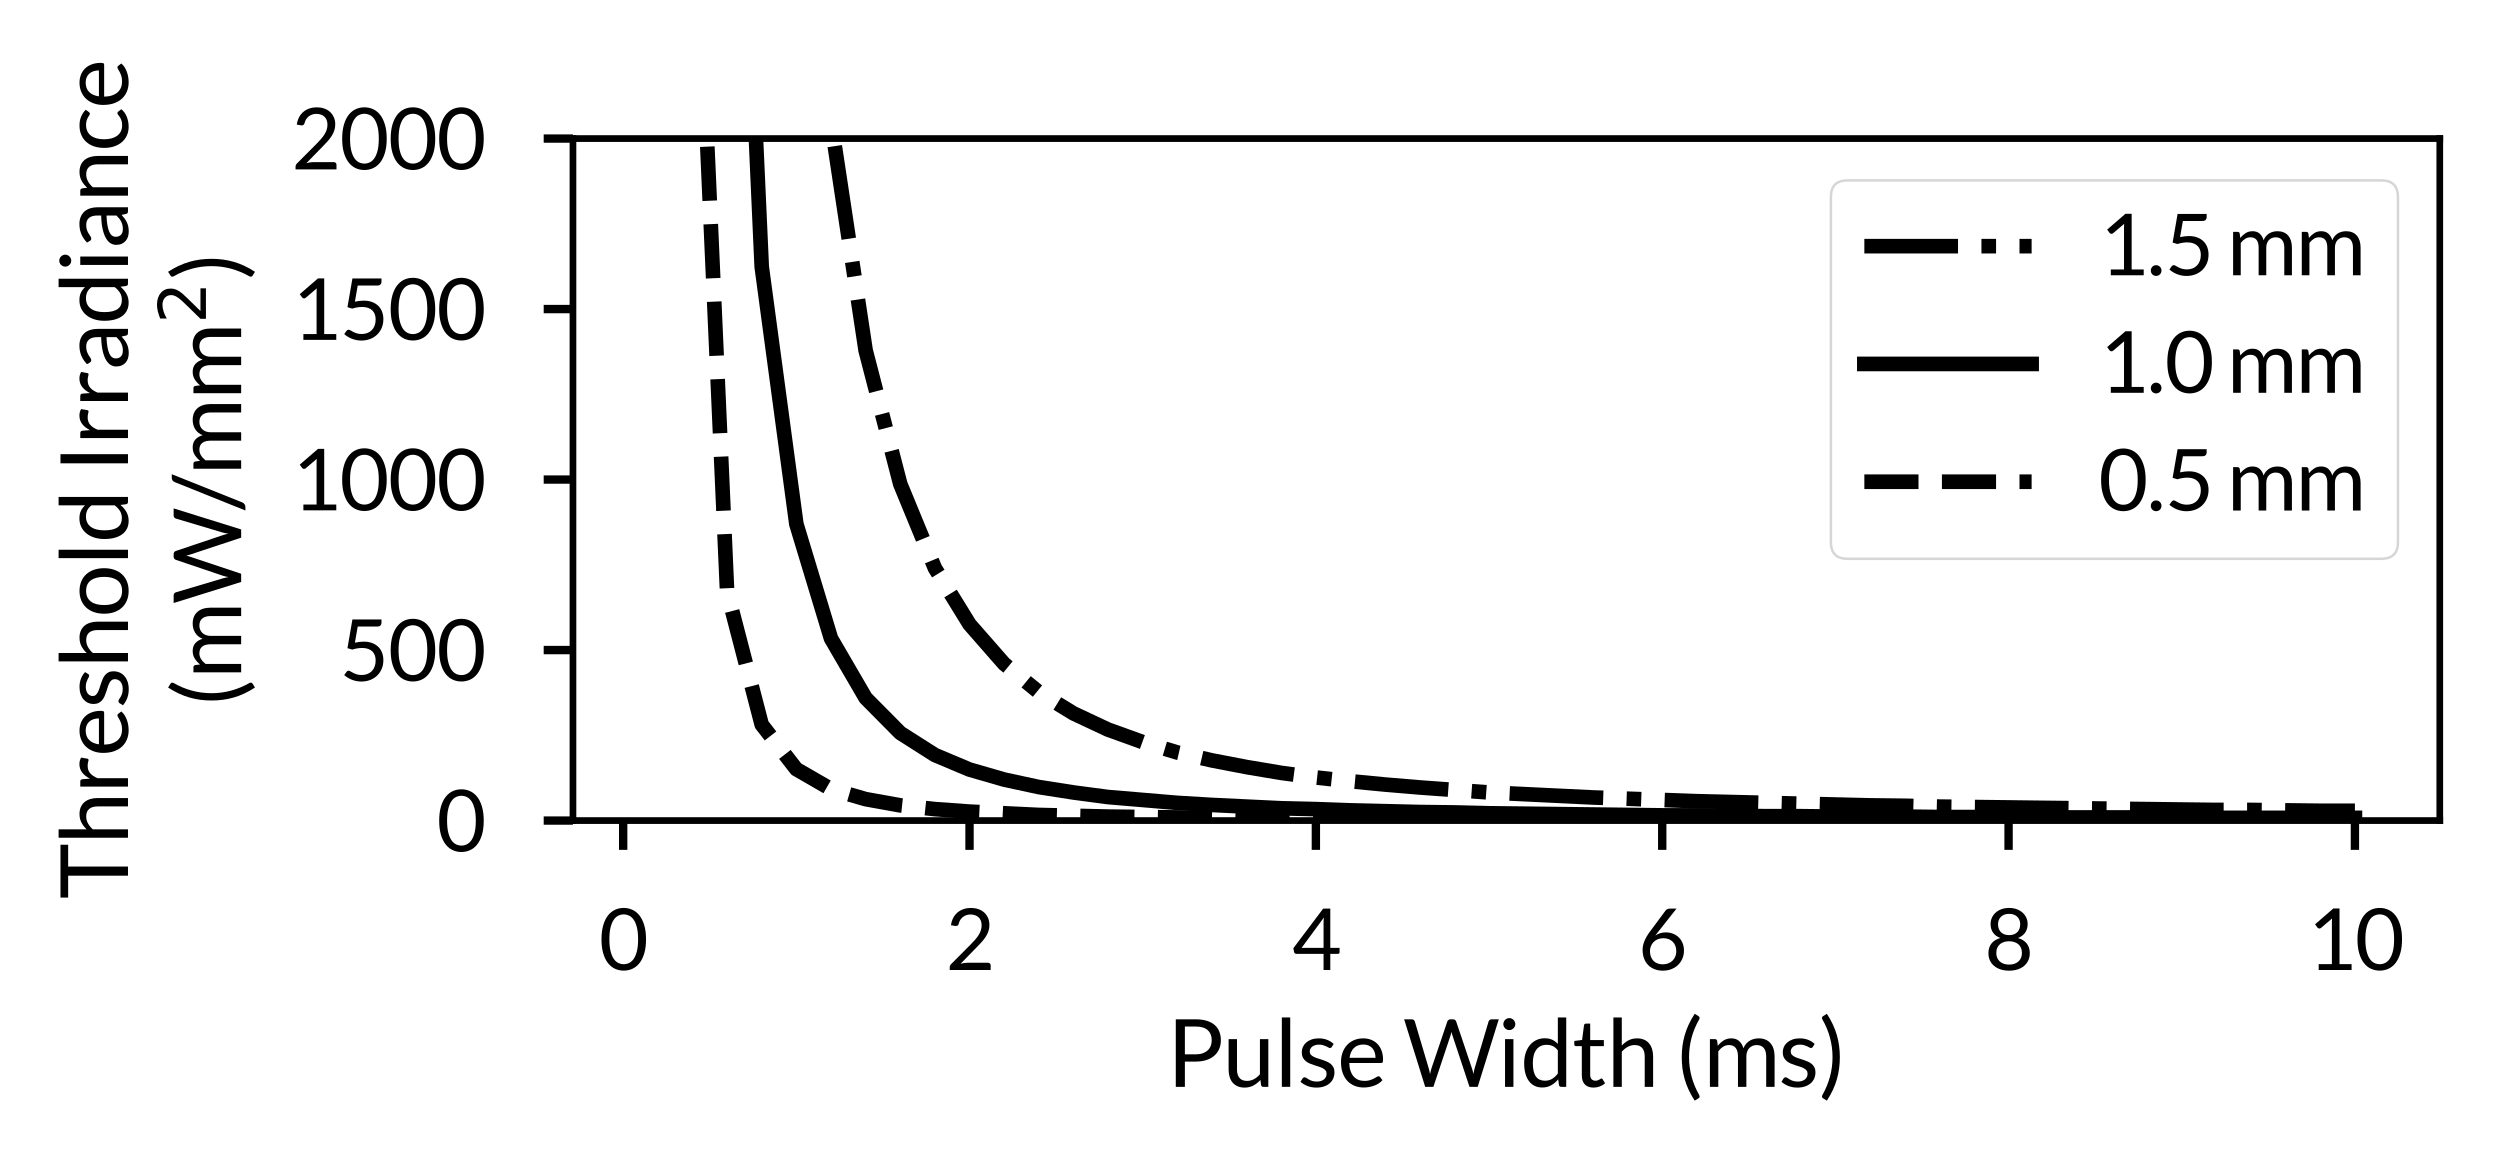 <?xml version="1.0" encoding="utf-8" standalone="no"?>
<!DOCTYPE svg PUBLIC "-//W3C//DTD SVG 1.1//EN"
  "http://www.w3.org/Graphics/SVG/1.1/DTD/svg11.dtd">
<svg height="139.031pt" version="1.1" viewBox="0 0 298.904 139.031" width="298.904pt" xmlns="http://www.w3.org/2000/svg" xmlns:xlink="http://www.w3.org/1999/xlink">
 <defs>
  <style type="text/css">*{stroke-linecap:butt;stroke-linejoin:round;}</style>
 </defs>
 <g id="figure_1">
  <g id="patch_1">
   <path d="M 0 139.031 
L 298.904 139.031 
L 298.904 0 
L 0 0 
z
" style="fill:#ffffff;"/>
  </g>
  <g id="axes_1">
   <g id="patch_2">
    <path d="M 68.504 98.108 
L 291.704 98.108 
L 291.704 16.568 
L 68.504 16.568 
z
" style="fill:#ffffff;"/>
   </g>
   <g id="matplotlib.axis_1">
    <g id="xtick_1">
     <g id="line2d_1">
      <defs>
       <path d="M 0 0 
L 0 3.5 
" id="mb65a42c3a4" style="stroke:#000000;"/>
      </defs>
      <g>
       <use style="stroke:#000000;" x="74.508" xlink:href="#mb65a42c3a4" y="98.108"/>
      </g>
     </g>
     <g id="text_1">
      <!-- 0 -->
      <g transform="translate(71.608 115.973)scale(0.1 -0.1)">
       <defs>
        <path d="M 3520 2291 
Q 3520 1690 3390 1250 
Q 3261 810 3037 522 
Q 2813 234 2507 93 
Q 2202 -48 1853 -48 
Q 1501 -48 1198 93 
Q 896 234 672 522 
Q 448 810 320 1250 
Q 192 1690 192 2291 
Q 192 2893 320 3334 
Q 448 3776 672 4065 
Q 896 4355 1198 4496 
Q 1501 4637 1853 4637 
Q 2202 4637 2507 4496 
Q 2813 4355 3037 4065 
Q 3261 3776 3390 3334 
Q 3520 2893 3520 2291 
z
M 2928 2291 
Q 2928 2816 2840 3173 
Q 2752 3530 2603 3747 
Q 2454 3965 2259 4059 
Q 2064 4154 1853 4154 
Q 1642 4154 1446 4059 
Q 1251 3965 1104 3747 
Q 957 3530 869 3173 
Q 781 2816 781 2291 
Q 781 1766 869 1411 
Q 957 1056 1104 838 
Q 1251 621 1446 526 
Q 1642 432 1853 432 
Q 2064 432 2259 526 
Q 2454 621 2603 838 
Q 2752 1056 2840 1411 
Q 2928 1766 2928 2291 
z
" id="Lato-Regular-30" transform="scale(0.016)"/>
       </defs>
       <use xlink:href="#Lato-Regular-30"/>
      </g>
     </g>
    </g>
    <g id="xtick_2">
     <g id="line2d_2">
      <g>
       <use style="stroke:#000000;" x="115.918" xlink:href="#mb65a42c3a4" y="98.108"/>
      </g>
     </g>
     <g id="text_2">
      <!-- 2 -->
      <g transform="translate(113.018 115.973)scale(0.1 -0.1)">
       <defs>
        <path d="M 1923 4637 
Q 2214 4637 2467 4550 
Q 2720 4464 2904 4299 
Q 3088 4134 3193 3897 
Q 3299 3661 3299 3360 
Q 3299 3104 3222 2886 
Q 3146 2669 3014 2469 
Q 2883 2269 2712 2081 
Q 2541 1894 2349 1699 
L 1142 464 
Q 1270 499 1401 520 
Q 1533 541 1654 541 
L 3190 541 
Q 3283 541 3337 486 
Q 3392 432 3392 346 
L 3392 0 
L 333 0 
L 333 195 
Q 333 256 357 320 
Q 381 384 435 438 
L 1904 1914 
Q 2086 2099 2236 2270 
Q 2387 2442 2494 2614 
Q 2602 2787 2659 2964 
Q 2717 3142 2717 3344 
Q 2717 3546 2653 3698 
Q 2589 3850 2477 3949 
Q 2365 4048 2214 4097 
Q 2064 4147 1891 4147 
Q 1718 4147 1571 4096 
Q 1424 4045 1310 3953 
Q 1197 3862 1118 3737 
Q 1040 3613 1008 3462 
Q 982 3370 931 3328 
Q 880 3286 797 3286 
Q 781 3286 763 3288 
Q 746 3290 723 3293 
L 426 3344 
Q 470 3658 598 3899 
Q 726 4141 923 4304 
Q 1120 4467 1374 4552 
Q 1629 4637 1923 4637 
z
" id="Lato-Regular-32" transform="scale(0.016)"/>
       </defs>
       <use xlink:href="#Lato-Regular-32"/>
      </g>
     </g>
    </g>
    <g id="xtick_3">
     <g id="line2d_3">
      <g>
       <use style="stroke:#000000;" x="157.328" xlink:href="#mb65a42c3a4" y="98.108"/>
      </g>
     </g>
     <g id="text_3">
      <!-- 4 -->
      <g transform="translate(154.428 115.973)scale(0.1 -0.1)">
       <defs>
        <path d="M 2890 1654 
L 3584 1654 
L 3584 1328 
Q 3584 1277 3553 1241 
Q 3523 1206 3459 1206 
L 2890 1206 
L 2890 0 
L 2387 0 
L 2387 1206 
L 355 1206 
Q 291 1206 244 1243 
Q 198 1280 186 1334 
L 128 1626 
L 2358 4586 
L 2890 4586 
L 2890 1654 
z
M 2387 3546 
Q 2387 3629 2392 3725 
Q 2397 3821 2413 3923 
L 746 1654 
L 2387 1654 
L 2387 3546 
z
" id="Lato-Regular-34" transform="scale(0.016)"/>
       </defs>
       <use xlink:href="#Lato-Regular-34"/>
      </g>
     </g>
    </g>
    <g id="xtick_4">
     <g id="line2d_4">
      <g>
       <use style="stroke:#000000;" x="198.738" xlink:href="#mb65a42c3a4" y="98.108"/>
      </g>
     </g>
     <g id="text_4">
      <!-- 6 -->
      <g transform="translate(195.838 115.973)scale(0.1 -0.1)">
       <defs>
        <path d="M 2080 2810 
Q 2355 2810 2601 2718 
Q 2848 2627 3033 2452 
Q 3219 2278 3328 2024 
Q 3437 1770 3437 1443 
Q 3437 1126 3321 854 
Q 3206 582 3000 380 
Q 2794 179 2502 64 
Q 2211 -51 1862 -51 
Q 1517 -51 1237 59 
Q 957 170 758 373 
Q 560 576 453 865 
Q 346 1155 346 1514 
Q 346 1814 480 2153 
Q 614 2493 906 2883 
L 2067 4448 
Q 2112 4506 2192 4546 
Q 2272 4586 2374 4586 
L 2880 4586 
L 1290 2573 
Q 1453 2685 1651 2747 
Q 1850 2810 2080 2810 
z
M 896 1414 
Q 896 1194 960 1011 
Q 1024 829 1147 697 
Q 1270 566 1448 494 
Q 1626 422 1853 422 
Q 2083 422 2268 496 
Q 2454 570 2587 701 
Q 2720 832 2792 1011 
Q 2864 1190 2864 1402 
Q 2864 1626 2793 1806 
Q 2723 1987 2595 2113 
Q 2467 2240 2288 2307 
Q 2109 2374 1894 2374 
Q 1664 2374 1478 2296 
Q 1293 2218 1163 2085 
Q 1034 1952 965 1777 
Q 896 1603 896 1414 
z
" id="Lato-Regular-36" transform="scale(0.016)"/>
       </defs>
       <use xlink:href="#Lato-Regular-36"/>
      </g>
     </g>
    </g>
    <g id="xtick_5">
     <g id="line2d_5">
      <g>
       <use style="stroke:#000000;" x="240.148" xlink:href="#mb65a42c3a4" y="98.108"/>
      </g>
     </g>
     <g id="text_5">
      <!-- 8 -->
      <g transform="translate(237.248 115.973)scale(0.1 -0.1)">
       <defs>
        <path d="M 1853 -51 
Q 1510 -51 1225 40 
Q 941 131 736 300 
Q 531 470 419 712 
Q 307 954 307 1254 
Q 307 1696 537 1982 
Q 768 2269 1197 2390 
Q 835 2525 651 2792 
Q 467 3059 467 3430 
Q 467 3683 566 3904 
Q 666 4125 848 4288 
Q 1030 4451 1284 4544 
Q 1539 4637 1853 4637 
Q 2163 4637 2419 4544 
Q 2675 4451 2857 4288 
Q 3040 4125 3139 3904 
Q 3238 3683 3238 3430 
Q 3238 3059 3052 2792 
Q 2867 2525 2509 2390 
Q 2938 2269 3168 1982 
Q 3398 1696 3398 1254 
Q 3398 954 3284 712 
Q 3171 470 2968 300 
Q 2765 131 2480 40 
Q 2195 -51 1853 -51 
z
M 1853 403 
Q 2077 403 2254 465 
Q 2432 528 2555 641 
Q 2678 755 2744 913 
Q 2810 1072 2810 1264 
Q 2810 1501 2731 1669 
Q 2653 1837 2520 1942 
Q 2387 2048 2214 2097 
Q 2042 2147 1853 2147 
Q 1664 2147 1491 2097 
Q 1318 2048 1185 1942 
Q 1053 1837 974 1669 
Q 896 1501 896 1264 
Q 896 1072 961 913 
Q 1027 755 1150 641 
Q 1274 528 1451 465 
Q 1629 403 1853 403 
z
M 1853 2605 
Q 2077 2605 2235 2673 
Q 2394 2742 2493 2856 
Q 2592 2970 2637 3117 
Q 2682 3264 2682 3421 
Q 2682 3581 2629 3721 
Q 2576 3862 2472 3968 
Q 2368 4074 2213 4134 
Q 2058 4195 1853 4195 
Q 1648 4195 1493 4134 
Q 1338 4074 1234 3968 
Q 1130 3862 1077 3721 
Q 1024 3581 1024 3421 
Q 1024 3264 1069 3117 
Q 1114 2970 1213 2856 
Q 1312 2742 1470 2673 
Q 1629 2605 1853 2605 
z
" id="Lato-Regular-38" transform="scale(0.016)"/>
       </defs>
       <use xlink:href="#Lato-Regular-38"/>
      </g>
     </g>
    </g>
    <g id="xtick_6">
     <g id="line2d_6">
      <g>
       <use style="stroke:#000000;" x="281.558" xlink:href="#mb65a42c3a4" y="98.108"/>
      </g>
     </g>
     <g id="text_6">
      <!-- 10 -->
      <g transform="translate(275.758 115.973)scale(0.1 -0.1)">
       <defs>
        <path d="M 918 435 
L 1904 435 
L 1904 3562 
Q 1904 3702 1914 3846 
L 1094 3146 
Q 1062 3120 1030 3109 
Q 998 3098 970 3098 
Q 922 3098 883 3118 
Q 845 3139 826 3168 
L 646 3414 
L 2010 4595 
L 2474 4595 
L 2474 435 
L 3376 435 
L 3376 0 
L 918 0 
L 918 435 
z
" id="Lato-Regular-31" transform="scale(0.016)"/>
       </defs>
       <use xlink:href="#Lato-Regular-31"/>
       <use x="58" xlink:href="#Lato-Regular-30"/>
      </g>
     </g>
    </g>
    <g id="text_7">
     <!-- Pulse Width (ms) -->
     <g transform="translate(139.487 129.944)scale(0.11 -0.11)">
      <defs>
       <path d="M 1238 1715 
L 1238 0 
L 621 0 
L 621 4586 
L 1974 4586 
Q 2410 4586 2731 4485 
Q 3053 4384 3264 4198 
Q 3475 4013 3579 3750 
Q 3683 3488 3683 3165 
Q 3683 2845 3571 2579 
Q 3459 2314 3243 2122 
Q 3027 1930 2707 1822 
Q 2387 1715 1974 1715 
L 1238 1715 
z
M 1238 2208 
L 1974 2208 
Q 2240 2208 2443 2278 
Q 2646 2349 2784 2475 
Q 2922 2602 2992 2778 
Q 3062 2954 3062 3165 
Q 3062 3603 2792 3849 
Q 2522 4096 1974 4096 
L 1238 4096 
L 1238 2208 
z
" id="Lato-Regular-50" transform="scale(0.016)"/>
       <path d="M 960 3242 
L 960 1174 
Q 960 806 1129 604 
Q 1299 403 1642 403 
Q 1891 403 2112 521 
Q 2333 640 2518 851 
L 2518 3242 
L 3088 3242 
L 3088 0 
L 2749 0 
Q 2627 0 2595 118 
L 2550 467 
Q 2339 234 2076 91 
Q 1814 -51 1475 -51 
Q 1210 -51 1006 37 
Q 803 125 665 285 
Q 528 445 459 672 
Q 390 899 390 1174 
L 390 3242 
L 960 3242 
z
" id="Lato-Regular-75" transform="scale(0.016)"/>
       <path d="M 1101 4714 
L 1101 0 
L 531 0 
L 531 4714 
L 1101 4714 
z
" id="Lato-Regular-6c" transform="scale(0.016)"/>
       <path d="M 2323 2707 
Q 2285 2637 2205 2637 
Q 2157 2637 2096 2672 
Q 2035 2707 1947 2750 
Q 1859 2794 1737 2830 
Q 1616 2867 1450 2867 
Q 1306 2867 1190 2830 
Q 1075 2794 993 2730 
Q 912 2666 869 2581 
Q 826 2496 826 2397 
Q 826 2272 898 2189 
Q 970 2106 1088 2045 
Q 1206 1984 1356 1937 
Q 1507 1891 1665 1838 
Q 1824 1786 1974 1722 
Q 2125 1658 2243 1562 
Q 2362 1466 2434 1326 
Q 2506 1187 2506 992 
Q 2506 768 2426 577 
Q 2346 387 2189 248 
Q 2032 109 1805 29 
Q 1578 -51 1280 -51 
Q 941 -51 665 59 
Q 390 170 198 342 
L 333 560 
Q 358 602 393 624 
Q 429 646 486 646 
Q 544 646 608 601 
Q 672 557 763 502 
Q 854 448 984 403 
Q 1114 358 1309 358 
Q 1475 358 1600 401 
Q 1725 445 1808 518 
Q 1891 592 1931 688 
Q 1971 784 1971 893 
Q 1971 1027 1899 1115 
Q 1827 1203 1708 1265 
Q 1590 1328 1438 1374 
Q 1286 1421 1128 1472 
Q 970 1523 818 1588 
Q 666 1654 547 1753 
Q 429 1853 357 1998 
Q 285 2144 285 2352 
Q 285 2538 361 2709 
Q 438 2880 585 3009 
Q 733 3139 947 3216 
Q 1162 3293 1437 3293 
Q 1757 3293 2011 3192 
Q 2266 3091 2451 2915 
L 2323 2707 
z
" id="Lato-Regular-73" transform="scale(0.016)"/>
       <path d="M 1750 3293 
Q 2042 3293 2288 3195 
Q 2534 3098 2713 2914 
Q 2893 2730 2993 2459 
Q 3094 2189 3094 1843 
Q 3094 1709 3065 1664 
Q 3037 1619 2957 1619 
L 800 1619 
Q 806 1312 883 1085 
Q 960 858 1094 706 
Q 1229 554 1414 478 
Q 1600 403 1830 403 
Q 2045 403 2200 452 
Q 2355 502 2467 560 
Q 2579 618 2654 667 
Q 2730 717 2784 717 
Q 2854 717 2893 662 
L 3053 454 
Q 2947 326 2800 232 
Q 2653 138 2485 77 
Q 2317 16 2137 -14 
Q 1958 -45 1782 -45 
Q 1446 -45 1163 68 
Q 880 182 673 401 
Q 467 621 352 944 
Q 237 1267 237 1686 
Q 237 2026 341 2320 
Q 445 2614 640 2830 
Q 835 3046 1116 3169 
Q 1398 3293 1750 3293 
z
M 1763 2874 
Q 1350 2874 1113 2635 
Q 877 2397 819 1974 
L 2582 1974 
Q 2582 2173 2528 2337 
Q 2474 2502 2368 2622 
Q 2262 2742 2110 2808 
Q 1958 2874 1763 2874 
z
" id="Lato-Regular-65" transform="scale(0.016)"/>
       <path id="Lato-Regular-20" transform="scale(0.016)"/>
       <path d="M 45 4586 
L 560 4586 
Q 643 4586 697 4544 
Q 752 4502 771 4438 
L 1718 1251 
Q 1744 1165 1765 1065 
Q 1786 966 1805 858 
Q 1827 966 1849 1067 
Q 1872 1168 1901 1251 
L 2979 4438 
Q 2998 4493 3054 4539 
Q 3110 4586 3190 4586 
L 3370 4586 
Q 3453 4586 3505 4544 
Q 3558 4502 3581 4438 
L 4653 1251 
Q 4710 1085 4755 870 
Q 4774 976 4790 1072 
Q 4806 1168 4832 1251 
L 5782 4438 
Q 5798 4496 5854 4541 
Q 5910 4586 5990 4586 
L 6474 4586 
L 5043 0 
L 4486 0 
L 3325 3498 
Q 3290 3597 3261 3728 
Q 3245 3664 3230 3605 
Q 3216 3546 3200 3498 
L 2032 0 
L 1475 0 
L 45 4586 
z
" id="Lato-Regular-57" transform="scale(0.016)"/>
       <path d="M 1101 3242 
L 1101 0 
L 531 0 
L 531 3242 
L 1101 3242 
z
M 1229 4259 
Q 1229 4176 1195 4104 
Q 1162 4032 1106 3976 
Q 1050 3920 976 3888 
Q 902 3856 819 3856 
Q 736 3856 664 3888 
Q 592 3920 536 3976 
Q 480 4032 448 4104 
Q 416 4176 416 4259 
Q 416 4342 448 4417 
Q 480 4493 536 4549 
Q 592 4605 664 4637 
Q 736 4669 819 4669 
Q 902 4669 976 4637 
Q 1050 4605 1106 4549 
Q 1162 4493 1195 4417 
Q 1229 4342 1229 4259 
z
" id="Lato-Regular-69" transform="scale(0.016)"/>
       <path d="M 2749 0 
Q 2627 0 2595 118 
L 2544 512 
Q 2336 259 2069 107 
Q 1802 -45 1456 -45 
Q 1178 -45 950 62 
Q 723 170 563 378 
Q 403 586 316 896 
Q 230 1206 230 1610 
Q 230 1968 326 2277 
Q 422 2586 603 2813 
Q 784 3040 1043 3169 
Q 1302 3299 1632 3299 
Q 1930 3299 2141 3198 
Q 2352 3098 2518 2915 
L 2518 4714 
L 3088 4714 
L 3088 0 
L 2749 0 
z
M 1645 416 
Q 1923 416 2132 544 
Q 2342 672 2518 906 
L 2518 2474 
Q 2362 2685 2174 2769 
Q 1987 2854 1760 2854 
Q 1306 2854 1062 2531 
Q 819 2208 819 1610 
Q 819 1293 873 1067 
Q 928 842 1033 696 
Q 1139 550 1292 483 
Q 1446 416 1645 416 
z
" id="Lato-Regular-64" transform="scale(0.016)"/>
       <path d="M 1450 -51 
Q 1066 -51 859 163 
Q 653 378 653 781 
L 653 2765 
L 262 2765 
Q 211 2765 176 2795 
Q 141 2826 141 2890 
L 141 3117 
L 672 3184 
L 803 4186 
Q 810 4234 845 4264 
Q 880 4294 934 4294 
L 1222 4294 
L 1222 3178 
L 2150 3178 
L 2150 2765 
L 1222 2765 
L 1222 819 
Q 1222 614 1321 515 
Q 1421 416 1578 416 
Q 1667 416 1732 440 
Q 1798 464 1846 493 
Q 1894 522 1928 546 
Q 1962 570 1987 570 
Q 2032 570 2067 515 
L 2234 243 
Q 2086 106 1878 27 
Q 1670 -51 1450 -51 
z
" id="Lato-Regular-74" transform="scale(0.016)"/>
       <path d="M 467 0 
L 467 4714 
L 1037 4714 
L 1037 2806 
Q 1245 3027 1497 3160 
Q 1750 3293 2080 3293 
Q 2346 3293 2549 3205 
Q 2752 3117 2888 2955 
Q 3024 2794 3094 2566 
Q 3165 2339 3165 2064 
L 3165 0 
L 2595 0 
L 2595 2064 
Q 2595 2432 2427 2635 
Q 2259 2838 1914 2838 
Q 1661 2838 1441 2716 
Q 1222 2595 1037 2387 
L 1037 0 
L 467 0 
z
" id="Lato-Regular-68" transform="scale(0.016)"/>
       <path d="M 925 2013 
Q 925 1328 1101 683 
Q 1277 38 1610 -547 
Q 1629 -582 1635 -608 
Q 1642 -634 1642 -659 
Q 1642 -704 1619 -733 
Q 1597 -762 1562 -784 
L 1309 -938 
Q 1069 -570 901 -208 
Q 733 154 629 518 
Q 525 883 477 1252 
Q 429 1622 429 2013 
Q 429 2400 477 2771 
Q 525 3142 629 3505 
Q 733 3869 901 4230 
Q 1069 4592 1309 4963 
L 1562 4806 
Q 1597 4784 1619 4755 
Q 1642 4726 1642 4682 
Q 1642 4634 1610 4573 
Q 1274 3990 1099 3344 
Q 925 2698 925 2013 
z
" id="Lato-Regular-28" transform="scale(0.016)"/>
       <path d="M 467 0 
L 467 3242 
L 806 3242 
Q 928 3242 960 3123 
L 1002 2790 
Q 1181 3011 1403 3152 
Q 1626 3293 1920 3293 
Q 2250 3293 2453 3110 
Q 2656 2928 2746 2618 
Q 2813 2794 2923 2922 
Q 3034 3050 3171 3133 
Q 3309 3216 3464 3254 
Q 3619 3293 3779 3293 
Q 4035 3293 4235 3211 
Q 4435 3130 4574 2973 
Q 4714 2816 4787 2587 
Q 4861 2358 4861 2064 
L 4861 0 
L 4291 0 
L 4291 2064 
Q 4291 2445 4124 2641 
Q 3958 2838 3642 2838 
Q 3501 2838 3374 2788 
Q 3248 2739 3152 2643 
Q 3056 2547 3000 2401 
Q 2944 2256 2944 2064 
L 2944 0 
L 2374 0 
L 2374 2064 
Q 2374 2454 2217 2646 
Q 2061 2838 1760 2838 
Q 1549 2838 1368 2724 
Q 1187 2611 1037 2416 
L 1037 0 
L 467 0 
z
" id="Lato-Regular-6d" transform="scale(0.016)"/>
       <path d="M 954 2013 
Q 954 2698 779 3344 
Q 605 3990 269 4573 
Q 237 4634 237 4682 
Q 237 4726 259 4755 
Q 282 4784 317 4806 
L 570 4963 
Q 810 4592 978 4230 
Q 1146 3869 1250 3505 
Q 1354 3142 1402 2771 
Q 1450 2400 1450 2013 
Q 1450 1622 1402 1252 
Q 1354 883 1250 518 
Q 1146 154 978 -208 
Q 810 -570 570 -938 
L 317 -784 
Q 282 -762 259 -733 
Q 237 -704 237 -659 
Q 237 -634 243 -608 
Q 250 -582 269 -547 
Q 602 38 778 683 
Q 954 1328 954 2013 
z
" id="Lato-Regular-29" transform="scale(0.016)"/>
      </defs>
      <use xlink:href="#Lato-Regular-50"/>
      <use x="61.1" xlink:href="#Lato-Regular-75"/>
      <use x="116.7" xlink:href="#Lato-Regular-6c"/>
      <use x="142.3" xlink:href="#Lato-Regular-73"/>
      <use x="185.7" xlink:href="#Lato-Regular-65"/>
      <use x="238.1" xlink:href="#Lato-Regular-20"/>
      <use x="257.4" xlink:href="#Lato-Regular-57"/>
      <use x="359.3" xlink:href="#Lato-Regular-69"/>
      <use x="384.9" xlink:href="#Lato-Regular-64"/>
      <use x="440.8" xlink:href="#Lato-Regular-74"/>
      <use x="478.1" xlink:href="#Lato-Regular-68"/>
      <use x="533.7" xlink:href="#Lato-Regular-20"/>
      <use x="553" xlink:href="#Lato-Regular-28"/>
      <use x="583" xlink:href="#Lato-Regular-6d"/>
      <use x="665.1" xlink:href="#Lato-Regular-73"/>
      <use x="708.5" xlink:href="#Lato-Regular-29"/>
     </g>
    </g>
   </g>
   <g id="matplotlib.axis_2">
    <g id="ytick_1">
     <g id="line2d_7">
      <defs>
       <path d="M 0 0 
L -3.5 0 
" id="m4b9422b3be" style="stroke:#000000;"/>
      </defs>
      <g>
       <use style="stroke:#000000;" x="68.504" xlink:href="#m4b9422b3be" y="98.108"/>
      </g>
     </g>
     <g id="text_8">
      <!-- 0 -->
      <g transform="translate(52.204 101.79)scale(0.1 -0.1)">
       <use xlink:href="#Lato-Regular-30"/>
      </g>
     </g>
    </g>
    <g id="ytick_2">
     <g id="line2d_8">
      <g>
       <use style="stroke:#000000;" x="68.504" xlink:href="#m4b9422b3be" y="77.723"/>
      </g>
     </g>
     <g id="text_9">
      <!-- 500 -->
      <g transform="translate(40.604 81.405)scale(0.1 -0.1)">
       <defs>
        <path d="M 3130 4336 
Q 3130 4214 3053 4136 
Q 2976 4058 2794 4058 
L 1354 4058 
L 1142 2854 
Q 1501 2931 1805 2931 
Q 2163 2931 2436 2825 
Q 2710 2720 2896 2534 
Q 3082 2349 3176 2096 
Q 3270 1843 3270 1546 
Q 3270 1181 3142 886 
Q 3014 592 2792 382 
Q 2570 173 2269 61 
Q 1968 -51 1619 -51 
Q 1418 -51 1232 -11 
Q 1046 29 886 96 
Q 726 163 588 249 
Q 451 336 346 432 
L 518 675 
Q 576 758 672 758 
Q 733 758 814 708 
Q 896 659 1011 598 
Q 1126 538 1281 488 
Q 1437 438 1651 438 
Q 1891 438 2083 515 
Q 2275 592 2411 734 
Q 2547 877 2620 1075 
Q 2694 1274 2694 1520 
Q 2694 1734 2632 1907 
Q 2570 2080 2443 2201 
Q 2317 2323 2128 2390 
Q 1939 2458 1686 2458 
Q 1514 2458 1328 2429 
Q 1142 2400 944 2336 
L 586 2442 
L 957 4586 
L 3130 4586 
L 3130 4336 
z
" id="Lato-Regular-35" transform="scale(0.016)"/>
       </defs>
       <use xlink:href="#Lato-Regular-35"/>
       <use x="58" xlink:href="#Lato-Regular-30"/>
       <use x="116" xlink:href="#Lato-Regular-30"/>
      </g>
     </g>
    </g>
    <g id="ytick_3">
     <g id="line2d_9">
      <g>
       <use style="stroke:#000000;" x="68.504" xlink:href="#m4b9422b3be" y="57.338"/>
      </g>
     </g>
     <g id="text_10">
      <!-- 1000 -->
      <g transform="translate(34.804 61.02)scale(0.1 -0.1)">
       <use xlink:href="#Lato-Regular-31"/>
       <use x="58" xlink:href="#Lato-Regular-30"/>
       <use x="116" xlink:href="#Lato-Regular-30"/>
       <use x="174" xlink:href="#Lato-Regular-30"/>
      </g>
     </g>
    </g>
    <g id="ytick_4">
     <g id="line2d_10">
      <g>
       <use style="stroke:#000000;" x="68.504" xlink:href="#m4b9422b3be" y="36.953"/>
      </g>
     </g>
     <g id="text_11">
      <!-- 1500 -->
      <g transform="translate(34.804 40.635)scale(0.1 -0.1)">
       <use xlink:href="#Lato-Regular-31"/>
       <use x="58" xlink:href="#Lato-Regular-35"/>
       <use x="116" xlink:href="#Lato-Regular-30"/>
       <use x="174" xlink:href="#Lato-Regular-30"/>
      </g>
     </g>
    </g>
    <g id="ytick_5">
     <g id="line2d_11">
      <g>
       <use style="stroke:#000000;" x="68.504" xlink:href="#m4b9422b3be" y="16.568"/>
      </g>
     </g>
     <g id="text_12">
      <!-- 2000 -->
      <g transform="translate(34.804 20.25)scale(0.1 -0.1)">
       <use xlink:href="#Lato-Regular-32"/>
       <use x="58" xlink:href="#Lato-Regular-30"/>
       <use x="116" xlink:href="#Lato-Regular-30"/>
       <use x="174" xlink:href="#Lato-Regular-30"/>
      </g>
     </g>
    </g>
    <g id="text_13">
     <!-- Threshold Irradiance -->
     <g transform="translate(15.302 107.475)rotate(-90)scale(0.11 -0.11)">
      <defs>
       <path d="M 3680 4586 
L 3680 4064 
L 2198 4064 
L 2198 0 
L 1578 0 
L 1578 4064 
L 90 4064 
L 90 4586 
L 3680 4586 
z
" id="Lato-Regular-54" transform="scale(0.016)"/>
       <path d="M 467 0 
L 467 3242 
L 794 3242 
Q 886 3242 921 3206 
Q 957 3171 970 3085 
L 1008 2579 
Q 1174 2918 1419 3108 
Q 1664 3299 1994 3299 
Q 2128 3299 2237 3268 
Q 2346 3238 2438 3184 
L 2365 2758 
Q 2342 2678 2266 2678 
Q 2221 2678 2128 2708 
Q 2035 2739 1869 2739 
Q 1571 2739 1371 2566 
Q 1171 2394 1037 2064 
L 1037 0 
L 467 0 
z
" id="Lato-Regular-72" transform="scale(0.016)"/>
       <path d="M 1779 3293 
Q 2134 3293 2420 3174 
Q 2707 3056 2907 2838 
Q 3107 2621 3214 2312 
Q 3322 2003 3322 1622 
Q 3322 1238 3214 931 
Q 3107 624 2907 406 
Q 2707 189 2420 72 
Q 2134 -45 1779 -45 
Q 1424 -45 1137 72 
Q 851 189 649 406 
Q 448 624 339 931 
Q 230 1238 230 1622 
Q 230 2003 339 2312 
Q 448 2621 649 2838 
Q 851 3056 1137 3174 
Q 1424 3293 1779 3293 
z
M 1779 400 
Q 2259 400 2496 721 
Q 2733 1043 2733 1619 
Q 2733 2198 2496 2521 
Q 2259 2845 1779 2845 
Q 1536 2845 1357 2761 
Q 1178 2678 1058 2521 
Q 938 2365 878 2136 
Q 819 1907 819 1619 
Q 819 1331 878 1104 
Q 938 877 1058 721 
Q 1178 566 1357 483 
Q 1536 400 1779 400 
z
" id="Lato-Regular-6f" transform="scale(0.016)"/>
       <path d="M 1293 0 
L 672 0 
L 672 4586 
L 1293 4586 
L 1293 0 
z
" id="Lato-Regular-49" transform="scale(0.016)"/>
       <path d="M 2848 0 
L 2595 0 
Q 2512 0 2461 25 
Q 2410 51 2394 134 
L 2330 435 
Q 2202 320 2080 229 
Q 1958 138 1824 75 
Q 1690 13 1538 -19 
Q 1386 -51 1200 -51 
Q 1011 -51 846 1 
Q 682 54 560 160 
Q 438 266 366 427 
Q 294 589 294 810 
Q 294 1002 400 1179 
Q 506 1357 741 1494 
Q 976 1632 1357 1720 
Q 1738 1808 2288 1821 
L 2288 2074 
Q 2288 2451 2126 2644 
Q 1965 2838 1648 2838 
Q 1440 2838 1297 2785 
Q 1155 2733 1051 2667 
Q 947 2602 872 2549 
Q 797 2496 723 2496 
Q 666 2496 622 2526 
Q 579 2557 554 2602 
L 451 2784 
Q 720 3043 1030 3171 
Q 1341 3299 1718 3299 
Q 1990 3299 2201 3209 
Q 2413 3120 2557 2960 
Q 2701 2800 2774 2573 
Q 2848 2346 2848 2074 
L 2848 0 
z
M 1370 349 
Q 1520 349 1645 379 
Q 1770 410 1880 466 
Q 1990 522 2091 602 
Q 2192 682 2288 784 
L 2288 1459 
Q 1894 1446 1619 1396 
Q 1344 1347 1171 1267 
Q 998 1187 920 1078 
Q 842 970 842 835 
Q 842 707 883 614 
Q 925 522 995 462 
Q 1066 403 1162 376 
Q 1258 349 1370 349 
z
" id="Lato-Regular-61" transform="scale(0.016)"/>
       <path d="M 467 0 
L 467 3242 
L 806 3242 
Q 928 3242 960 3123 
L 1005 2771 
Q 1216 3005 1477 3149 
Q 1738 3293 2080 3293 
Q 2346 3293 2549 3205 
Q 2752 3117 2888 2955 
Q 3024 2794 3094 2566 
Q 3165 2339 3165 2064 
L 3165 0 
L 2595 0 
L 2595 2064 
Q 2595 2432 2427 2635 
Q 2259 2838 1914 2838 
Q 1661 2838 1441 2716 
Q 1222 2595 1037 2387 
L 1037 0 
L 467 0 
z
" id="Lato-Regular-6e" transform="scale(0.016)"/>
       <path d="M 2678 2666 
Q 2653 2630 2627 2611 
Q 2602 2592 2554 2592 
Q 2506 2592 2450 2632 
Q 2394 2672 2307 2720 
Q 2221 2768 2097 2808 
Q 1974 2848 1795 2848 
Q 1558 2848 1376 2763 
Q 1194 2678 1070 2518 
Q 947 2358 884 2131 
Q 822 1904 822 1622 
Q 822 1328 889 1099 
Q 957 870 1078 715 
Q 1200 560 1374 478 
Q 1549 397 1766 397 
Q 1974 397 2108 446 
Q 2243 496 2332 557 
Q 2422 618 2480 667 
Q 2538 717 2595 717 
Q 2669 717 2704 662 
L 2864 454 
Q 2653 195 2336 75 
Q 2019 -45 1667 -45 
Q 1363 -45 1102 67 
Q 842 179 650 392 
Q 458 605 347 915 
Q 237 1226 237 1622 
Q 237 1984 337 2291 
Q 438 2598 632 2820 
Q 826 3043 1110 3168 
Q 1395 3293 1763 3293 
Q 2102 3293 2364 3182 
Q 2627 3072 2829 2870 
L 2678 2666 
z
" id="Lato-Regular-63" transform="scale(0.016)"/>
      </defs>
      <use xlink:href="#Lato-Regular-54"/>
      <use x="59" xlink:href="#Lato-Regular-68"/>
      <use x="114.6" xlink:href="#Lato-Regular-72"/>
      <use x="154.9" xlink:href="#Lato-Regular-65"/>
      <use x="207.3" xlink:href="#Lato-Regular-73"/>
      <use x="250.7" xlink:href="#Lato-Regular-68"/>
      <use x="306.3" xlink:href="#Lato-Regular-6f"/>
      <use x="361.9" xlink:href="#Lato-Regular-6c"/>
      <use x="387.5" xlink:href="#Lato-Regular-64"/>
      <use x="443.4" xlink:href="#Lato-Regular-20"/>
      <use x="462.7" xlink:href="#Lato-Regular-49"/>
      <use x="493.4" xlink:href="#Lato-Regular-72"/>
      <use x="533.7" xlink:href="#Lato-Regular-72"/>
      <use x="574" xlink:href="#Lato-Regular-61"/>
      <use x="624.7" xlink:href="#Lato-Regular-64"/>
      <use x="680.6" xlink:href="#Lato-Regular-69"/>
      <use x="706.2" xlink:href="#Lato-Regular-61"/>
      <use x="756.9" xlink:href="#Lato-Regular-6e"/>
      <use x="812.5" xlink:href="#Lato-Regular-63"/>
      <use x="859.2" xlink:href="#Lato-Regular-65"/>
     </g>
     <!-- (mW/mm$^2$) -->
     <g transform="translate(28.917 84.508)rotate(-90)scale(0.11 -0.11)">
      <defs>
       <path d="M 515 -67 
Q 470 -179 382 -233 
Q 294 -288 202 -288 
L -38 -288 
L 1885 4502 
Q 1926 4605 2003 4659 
Q 2080 4714 2186 4714 
L 2426 4714 
L 515 -67 
z
" id="Lato-Regular-2f" transform="scale(0.016)"/>
       <path d="M 1228 531 
L 3431 531 
L 3431 0 
L 469 0 
L 469 531 
Q 828 903 1448 1529 
Q 2069 2156 2228 2338 
Q 2531 2678 2651 2914 
Q 2772 3150 2772 3378 
Q 2772 3750 2511 3984 
Q 2250 4219 1831 4219 
Q 1534 4219 1204 4116 
Q 875 4013 500 3803 
L 500 4441 
Q 881 4594 1212 4672 
Q 1544 4750 1819 4750 
Q 2544 4750 2975 4387 
Q 3406 4025 3406 3419 
Q 3406 3131 3298 2873 
Q 3191 2616 2906 2266 
Q 2828 2175 2409 1742 
Q 1991 1309 1228 531 
z
" id="DejaVuSans-32" transform="scale(0.016)"/>
      </defs>
      <use transform="translate(0 0.766)" xlink:href="#Lato-Regular-28"/>
      <use transform="translate(30 0.766)" xlink:href="#Lato-Regular-6d"/>
      <use transform="translate(112.1 0.766)" xlink:href="#Lato-Regular-57"/>
      <use transform="translate(214 0.766)" xlink:href="#Lato-Regular-2f"/>
      <use transform="translate(251.3 0.766)" xlink:href="#Lato-Regular-6d"/>
      <use transform="translate(333.4 0.766)" xlink:href="#Lato-Regular-6d"/>
      <use transform="translate(416.457 39.047)scale(0.7)" xlink:href="#DejaVuSans-32"/>
      <use transform="translate(463.728 0.766)" xlink:href="#Lato-Regular-29"/>
     </g>
    </g>
   </g>
   <g id="line2d_12">
    <path clip-path="url(#p625e09f26d)" d="M 98.133 -1 
L 99.354 14.472 
L 103.495 41.895 
L 107.636 57.87 
L 111.777 67.923 
L 115.918 74.642 
L 120.059 79.37 
L 124.2 82.754 
L 128.341 85.292 
L 132.482 87.233 
L 136.623 88.726 
L 140.764 89.971 
L 144.905 90.916 
L 149.046 91.712 
L 153.187 92.409 
L 157.328 92.957 
L 161.469 93.405 
L 165.61 93.803 
L 169.751 94.151 
L 173.892 94.45 
L 178.033 94.748 
L 182.174 94.947 
L 186.315 95.146 
L 190.456 95.346 
L 194.597 95.495 
L 198.738 95.644 
L 202.879 95.793 
L 207.02 95.893 
L 211.161 95.993 
L 215.302 96.092 
L 219.443 96.192 
L 223.584 96.291 
L 227.725 96.341 
L 231.866 96.44 
L 236.007 96.49 
L 240.148 96.54 
L 244.289 96.59 
L 248.43 96.639 
L 252.571 96.689 
L 256.712 96.739 
L 260.853 96.789 
L 264.994 96.839 
L 269.135 96.839 
L 273.276 96.888 
L 277.417 96.938 
L 281.558 96.938 
" style="fill:none;stroke:#000000;stroke-dasharray:11.2,2.8,1.75,2.8;stroke-dashoffset:0;stroke-width:1.75;"/>
   </g>
   <g id="line2d_13">
    <path clip-path="url(#p625e09f26d)" d="M 89.589 -1 
L 91.072 31.891 
L 95.213 62.648 
L 99.354 76.334 
L 103.495 83.451 
L 107.636 87.631 
L 111.777 90.269 
L 115.918 92.011 
L 120.059 93.206 
L 124.2 94.101 
L 128.341 94.748 
L 132.482 95.296 
L 136.623 95.644 
L 140.764 95.993 
L 144.905 96.241 
L 149.046 96.44 
L 153.187 96.639 
L 157.328 96.739 
L 161.469 96.888 
L 165.61 96.988 
L 169.751 97.087 
L 173.892 97.137 
L 178.033 97.237 
L 182.174 97.286 
L 186.315 97.336 
L 190.456 97.386 
L 194.597 97.436 
L 198.738 97.486 
L 202.879 97.486 
L 207.02 97.535 
L 211.161 97.585 
L 215.302 97.585 
L 219.443 97.635 
L 223.584 97.635 
L 227.725 97.635 
L 231.866 97.685 
L 236.007 97.685 
L 240.148 97.685 
L 244.289 97.734 
L 248.43 97.734 
L 252.571 97.734 
L 256.712 97.734 
L 260.853 97.784 
L 264.994 97.784 
L 269.135 97.784 
L 273.276 97.784 
L 277.417 97.784 
L 281.558 97.784 
" style="fill:none;stroke:#000000;stroke-linecap:square;stroke-width:1.75;"/>
   </g>
   <g id="line2d_14">
    <path clip-path="url(#p625e09f26d)" d="M 83.746 -1 
L 86.931 70.71 
L 91.072 86.636 
L 95.213 91.961 
L 99.354 94.35 
L 103.495 95.545 
L 107.636 96.291 
L 111.777 96.739 
L 115.918 97.038 
L 120.059 97.237 
L 124.2 97.436 
L 128.341 97.535 
L 132.482 97.635 
L 136.623 97.685 
L 140.764 97.734 
L 144.905 97.784 
L 149.046 97.834 
L 153.187 97.834 
L 157.328 97.884 
L 161.469 97.884 
L 165.61 97.933 
L 169.751 97.933 
L 173.892 97.933 
L 178.033 97.933 
L 182.174 97.983 
L 186.315 97.983 
L 190.456 97.983 
L 194.597 97.983 
L 198.738 97.983 
L 202.879 97.983 
L 207.02 98.033 
L 211.161 98.033 
L 215.302 98.033 
L 219.443 98.033 
L 223.584 98.033 
L 227.725 98.033 
L 231.866 98.033 
L 236.007 98.033 
L 240.148 98.033 
L 244.289 98.033 
L 248.43 98.033 
L 252.571 98.033 
L 256.712 98.033 
L 260.853 98.033 
L 264.994 98.033 
L 269.135 98.033 
L 273.276 98.033 
L 277.417 98.033 
L 281.558 98.033 
" style="fill:none;stroke:#000000;stroke-dasharray:6.475,2.8;stroke-dashoffset:0;stroke-width:1.75;"/>
   </g>
   <g id="patch_3">
    <path d="M 68.504 98.108 
L 68.504 16.568 
" style="fill:none;stroke:#000000;stroke-linecap:square;stroke-linejoin:miter;stroke-width:0.8;"/>
   </g>
   <g id="patch_4">
    <path d="M 291.704 98.108 
L 291.704 16.568 
" style="fill:none;stroke:#000000;stroke-linecap:square;stroke-linejoin:miter;stroke-width:0.8;"/>
   </g>
   <g id="patch_5">
    <path d="M 68.504 98.108 
L 291.704 98.108 
" style="fill:none;stroke:#000000;stroke-linecap:square;stroke-linejoin:miter;stroke-width:0.8;"/>
   </g>
   <g id="patch_6">
    <path d="M 68.504 16.568 
L 291.704 16.568 
" style="fill:none;stroke:#000000;stroke-linecap:square;stroke-linejoin:miter;stroke-width:0.8;"/>
   </g>
   <g id="legend_1">
    <g id="patch_7">
     <path d="M 220.904 66.811 
L 284.704 66.811 
Q 286.704 66.811 286.704 64.811 
L 286.704 23.568 
Q 286.704 21.568 284.704 21.568 
L 220.904 21.568 
Q 218.904 21.568 218.904 23.568 
L 218.904 64.811 
Q 218.904 66.811 220.904 66.811 
z
" style="fill:#ffffff;opacity:0.8;stroke:#cccccc;stroke-linejoin:miter;stroke-width:0.3;"/>
    </g>
    <g id="line2d_15">
     <path d="M 222.904 29.433 
L 242.904 29.433 
" style="fill:none;stroke:#000000;stroke-dasharray:11.2,2.8,1.75,2.8;stroke-dashoffset:0;stroke-width:1.75;"/>
    </g>
    <g id="line2d_16"/>
    <g id="text_14">
     <!-- 1.5$\,$mm -->
     <g transform="translate(250.904 32.933)scale(0.1 -0.1)">
      <defs>
       <path d="M 282 352 
Q 282 435 312 508 
Q 342 582 395 636 
Q 448 691 521 723 
Q 595 755 678 755 
Q 762 755 835 723 
Q 909 691 963 636 
Q 1018 582 1048 508 
Q 1078 435 1078 352 
Q 1078 266 1048 194 
Q 1018 122 963 67 
Q 909 13 835 -17 
Q 762 -48 678 -48 
Q 595 -48 521 -17 
Q 448 13 395 67 
Q 342 122 312 194 
Q 282 266 282 352 
z
" id="Lato-Regular-2e" transform="scale(0.016)"/>
      </defs>
      <use transform="translate(0 0.203)" xlink:href="#Lato-Regular-31"/>
      <use transform="translate(58 0.203)" xlink:href="#Lato-Regular-2e"/>
      <use transform="translate(79.2 0.203)" xlink:href="#Lato-Regular-35"/>
      <use transform="translate(153.436 0.203)" xlink:href="#Lato-Regular-6d"/>
      <use transform="translate(235.536 0.203)" xlink:href="#Lato-Regular-6d"/>
     </g>
    </g>
    <g id="line2d_17">
     <path d="M 222.904 43.515 
L 242.904 43.515 
" style="fill:none;stroke:#000000;stroke-linecap:square;stroke-width:1.75;"/>
    </g>
    <g id="line2d_18"/>
    <g id="text_15">
     <!-- 1.0$\,$mm -->
     <g transform="translate(250.904 47.015)scale(0.1 -0.1)">
      <use transform="translate(0 0.547)" xlink:href="#Lato-Regular-31"/>
      <use transform="translate(58 0.547)" xlink:href="#Lato-Regular-2e"/>
      <use transform="translate(79.2 0.547)" xlink:href="#Lato-Regular-30"/>
      <use transform="translate(153.436 0.547)" xlink:href="#Lato-Regular-6d"/>
      <use transform="translate(235.536 0.547)" xlink:href="#Lato-Regular-6d"/>
     </g>
    </g>
    <g id="line2d_19">
     <path d="M 222.904 57.596 
L 242.904 57.596 
" style="fill:none;stroke:#000000;stroke-dasharray:6.475,2.8;stroke-dashoffset:0;stroke-width:1.75;"/>
    </g>
    <g id="line2d_20"/>
    <g id="text_16">
     <!-- 0.5$\,$mm -->
     <g transform="translate(250.904 61.096)scale(0.1 -0.1)">
      <use transform="translate(0 0.547)" xlink:href="#Lato-Regular-30"/>
      <use transform="translate(58 0.547)" xlink:href="#Lato-Regular-2e"/>
      <use transform="translate(79.2 0.547)" xlink:href="#Lato-Regular-35"/>
      <use transform="translate(153.436 0.547)" xlink:href="#Lato-Regular-6d"/>
      <use transform="translate(235.536 0.547)" xlink:href="#Lato-Regular-6d"/>
     </g>
    </g>
   </g>
  </g>
 </g>
 <defs>
  <clipPath id="p625e09f26d">
   <rect height="81.54" width="223.2" x="68.504" y="16.568"/>
  </clipPath>
 </defs>
</svg>

